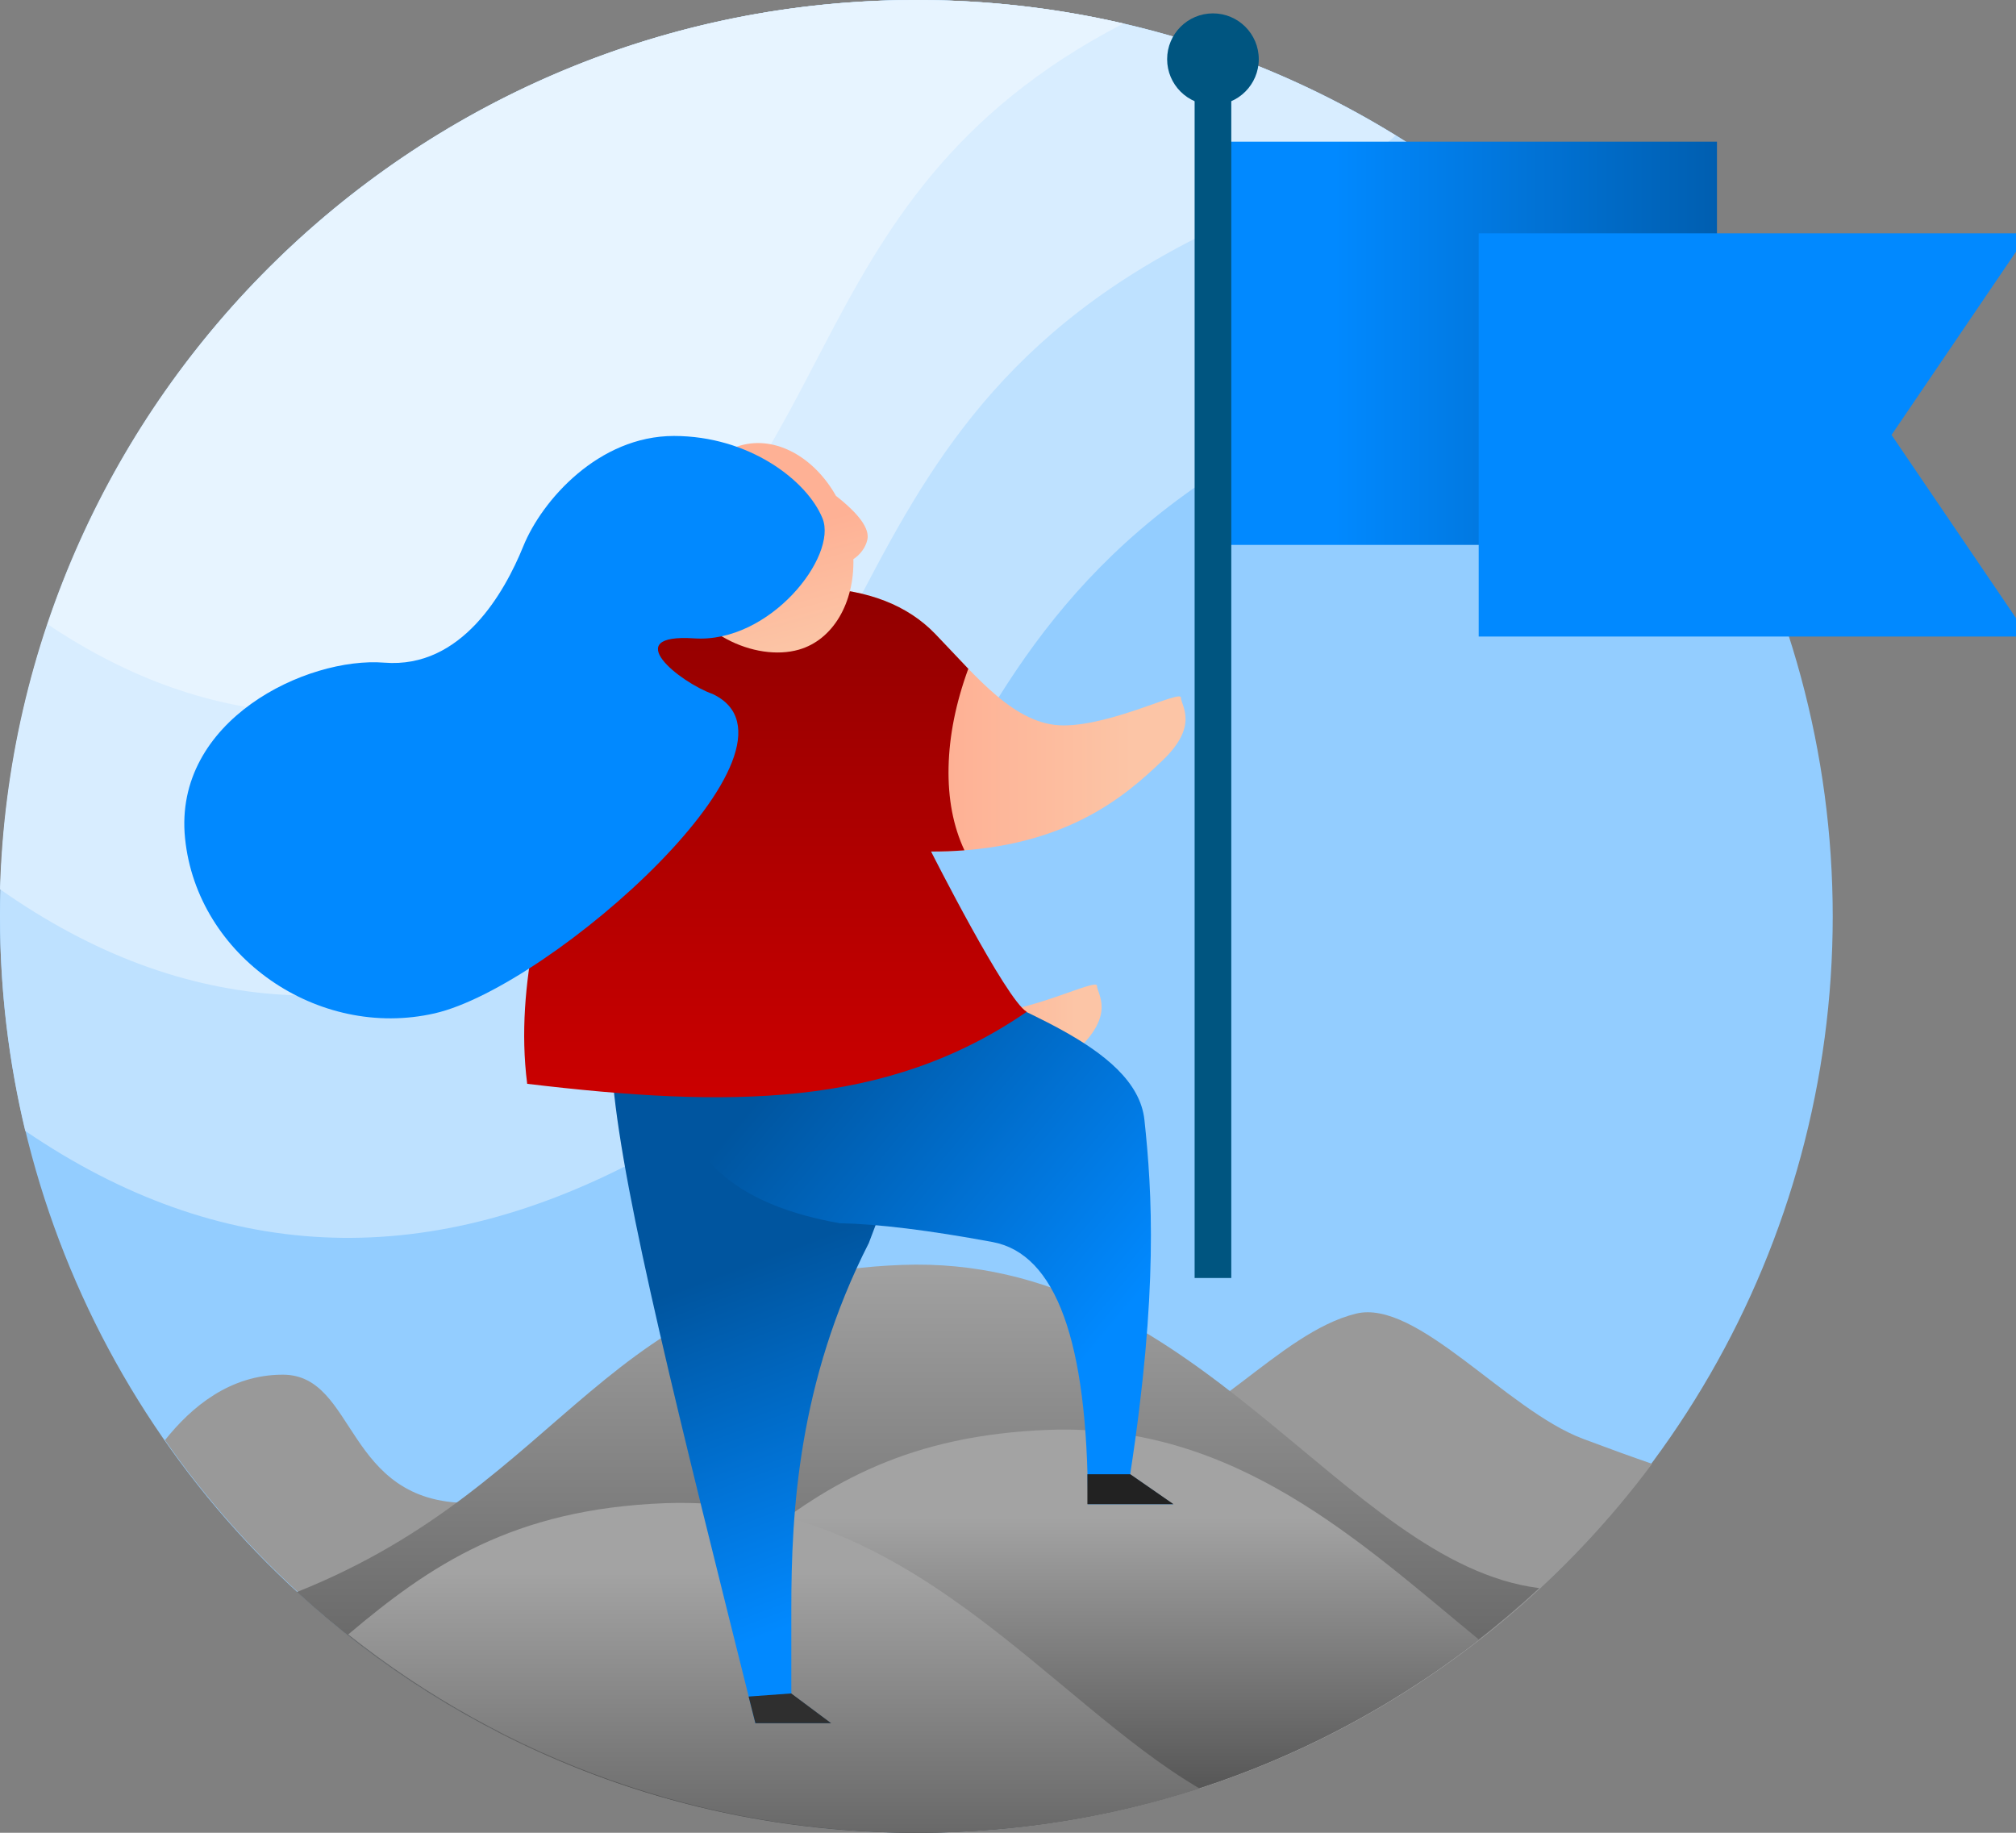 <svg width="110" height="100" viewBox="0 0 110 100" version="1.1" xmlns="http://www.w3.org/2000/svg" xmlns:xlink="http://www.w3.org/1999/xlink" id="el_qxyZu8aju"><rect x="0" y="0" width="110" height="100" fill="#808080" stroke="none"/><style>@-webkit-keyframes kf_el_izHt6TEGHH_an_PWN-dSuW9{0%{-webkit-transform: translate(17px, 12px) scale(1, 1) translate(-17px, -12px);transform: translate(17px, 12px) scale(1, 1) translate(-17px, -12px);}25%{-webkit-transform: translate(17px, 12px) scale(1.05, 1.05) translate(-17px, -12px);transform: translate(17px, 12px) scale(1.05, 1.05) translate(-17px, -12px);}50%{-webkit-transform: translate(17px, 12px) scale(1, 1) translate(-17px, -12px);transform: translate(17px, 12px) scale(1, 1) translate(-17px, -12px);}75%{-webkit-transform: translate(17px, 12px) scale(1.05, 1.05) translate(-17px, -12px);transform: translate(17px, 12px) scale(1.05, 1.05) translate(-17px, -12px);}100%{-webkit-transform: translate(17px, 12px) scale(1, 1) translate(-17px, -12px);transform: translate(17px, 12px) scale(1, 1) translate(-17px, -12px);}}@keyframes kf_el_izHt6TEGHH_an_PWN-dSuW9{0%{-webkit-transform: translate(17px, 12px) scale(1, 1) translate(-17px, -12px);transform: translate(17px, 12px) scale(1, 1) translate(-17px, -12px);}25%{-webkit-transform: translate(17px, 12px) scale(1.05, 1.05) translate(-17px, -12px);transform: translate(17px, 12px) scale(1.05, 1.05) translate(-17px, -12px);}50%{-webkit-transform: translate(17px, 12px) scale(1, 1) translate(-17px, -12px);transform: translate(17px, 12px) scale(1, 1) translate(-17px, -12px);}75%{-webkit-transform: translate(17px, 12px) scale(1.05, 1.05) translate(-17px, -12px);transform: translate(17px, 12px) scale(1.05, 1.05) translate(-17px, -12px);}100%{-webkit-transform: translate(17px, 12px) scale(1, 1) translate(-17px, -12px);transform: translate(17px, 12px) scale(1, 1) translate(-17px, -12px);}}@-webkit-keyframes kf_el_izHt6TEGHH_an_nfo3diYqP{0%{-webkit-transform: translate(17px, 12px) translate(-17px, -12px) translate(0px, 0px);transform: translate(17px, 12px) translate(-17px, -12px) translate(0px, 0px);}25%{-webkit-transform: translate(17px, 12px) translate(-17px, -12px) translate(-2px, 0px);transform: translate(17px, 12px) translate(-17px, -12px) translate(-2px, 0px);}50%{-webkit-transform: translate(17px, 12px) translate(-17px, -12px) translate(0px, 0px);transform: translate(17px, 12px) translate(-17px, -12px) translate(0px, 0px);}75%{-webkit-transform: translate(17px, 12px) translate(-17px, -12px) translate(-2px, 0px);transform: translate(17px, 12px) translate(-17px, -12px) translate(-2px, 0px);}100%{-webkit-transform: translate(17px, 12px) translate(-17px, -12px) translate(0px, 0px);transform: translate(17px, 12px) translate(-17px, -12px) translate(0px, 0px);}}@keyframes kf_el_izHt6TEGHH_an_nfo3diYqP{0%{-webkit-transform: translate(17px, 12px) translate(-17px, -12px) translate(0px, 0px);transform: translate(17px, 12px) translate(-17px, -12px) translate(0px, 0px);}25%{-webkit-transform: translate(17px, 12px) translate(-17px, -12px) translate(-2px, 0px);transform: translate(17px, 12px) translate(-17px, -12px) translate(-2px, 0px);}50%{-webkit-transform: translate(17px, 12px) translate(-17px, -12px) translate(0px, 0px);transform: translate(17px, 12px) translate(-17px, -12px) translate(0px, 0px);}75%{-webkit-transform: translate(17px, 12px) translate(-17px, -12px) translate(-2px, 0px);transform: translate(17px, 12px) translate(-17px, -12px) translate(-2px, 0px);}100%{-webkit-transform: translate(17px, 12px) translate(-17px, -12px) translate(0px, 0px);transform: translate(17px, 12px) translate(-17px, -12px) translate(0px, 0px);}}@-webkit-keyframes kf_el_uI8BLIKJt8_an_4VUu8HmWZ{0%{-webkit-transform: translate(16.5px, 29px) scale(1, 1) translate(-16.5px, -29px);transform: translate(16.5px, 29px) scale(1, 1) translate(-16.5px, -29px);}25%{-webkit-transform: translate(16.5px, 29px) scale(1.03, 1.03) translate(-16.5px, -29px);transform: translate(16.5px, 29px) scale(1.03, 1.03) translate(-16.5px, -29px);}50%{-webkit-transform: translate(16.5px, 29px) scale(1, 1) translate(-16.5px, -29px);transform: translate(16.5px, 29px) scale(1, 1) translate(-16.5px, -29px);}75%{-webkit-transform: translate(16.5px, 29px) scale(1.03, 1.03) translate(-16.5px, -29px);transform: translate(16.5px, 29px) scale(1.03, 1.03) translate(-16.5px, -29px);}100%{-webkit-transform: translate(16.5px, 29px) scale(1, 1) translate(-16.5px, -29px);transform: translate(16.5px, 29px) scale(1, 1) translate(-16.5px, -29px);}}@keyframes kf_el_uI8BLIKJt8_an_4VUu8HmWZ{0%{-webkit-transform: translate(16.5px, 29px) scale(1, 1) translate(-16.5px, -29px);transform: translate(16.5px, 29px) scale(1, 1) translate(-16.5px, -29px);}25%{-webkit-transform: translate(16.5px, 29px) scale(1.03, 1.03) translate(-16.5px, -29px);transform: translate(16.5px, 29px) scale(1.03, 1.03) translate(-16.5px, -29px);}50%{-webkit-transform: translate(16.5px, 29px) scale(1, 1) translate(-16.5px, -29px);transform: translate(16.5px, 29px) scale(1, 1) translate(-16.5px, -29px);}75%{-webkit-transform: translate(16.5px, 29px) scale(1.03, 1.03) translate(-16.5px, -29px);transform: translate(16.5px, 29px) scale(1.03, 1.03) translate(-16.5px, -29px);}100%{-webkit-transform: translate(16.5px, 29px) scale(1, 1) translate(-16.5px, -29px);transform: translate(16.5px, 29px) scale(1, 1) translate(-16.5px, -29px);}}@-webkit-keyframes kf_el_uI8BLIKJt8_an_xt_tLg8LR{0%{-webkit-transform: translate(16.5px, 29px) translate(-16.5px, -29px) translate(0px, 0px);transform: translate(16.5px, 29px) translate(-16.5px, -29px) translate(0px, 0px);}25%{-webkit-transform: translate(16.5px, 29px) translate(-16.5px, -29px) translate(-1px, 0px);transform: translate(16.5px, 29px) translate(-16.5px, -29px) translate(-1px, 0px);}50%{-webkit-transform: translate(16.5px, 29px) translate(-16.5px, -29px) translate(0px, 0px);transform: translate(16.5px, 29px) translate(-16.5px, -29px) translate(0px, 0px);}75%{-webkit-transform: translate(16.5px, 29px) translate(-16.5px, -29px) translate(-1px, 0px);transform: translate(16.5px, 29px) translate(-16.5px, -29px) translate(-1px, 0px);}100%{-webkit-transform: translate(16.5px, 29px) translate(-16.5px, -29px) translate(0px, 0px);transform: translate(16.5px, 29px) translate(-16.5px, -29px) translate(0px, 0px);}}@keyframes kf_el_uI8BLIKJt8_an_xt_tLg8LR{0%{-webkit-transform: translate(16.5px, 29px) translate(-16.5px, -29px) translate(0px, 0px);transform: translate(16.5px, 29px) translate(-16.5px, -29px) translate(0px, 0px);}25%{-webkit-transform: translate(16.5px, 29px) translate(-16.5px, -29px) translate(-1px, 0px);transform: translate(16.5px, 29px) translate(-16.5px, -29px) translate(-1px, 0px);}50%{-webkit-transform: translate(16.5px, 29px) translate(-16.5px, -29px) translate(0px, 0px);transform: translate(16.5px, 29px) translate(-16.5px, -29px) translate(0px, 0px);}75%{-webkit-transform: translate(16.5px, 29px) translate(-16.5px, -29px) translate(-1px, 0px);transform: translate(16.5px, 29px) translate(-16.5px, -29px) translate(-1px, 0px);}100%{-webkit-transform: translate(16.5px, 29px) translate(-16.5px, -29px) translate(0px, 0px);transform: translate(16.5px, 29px) translate(-16.5px, -29px) translate(0px, 0px);}}#el_qxyZu8aju *{-webkit-animation-duration: 2s;animation-duration: 2s;-webkit-animation-iteration-count: infinite;animation-iteration-count: infinite;-webkit-animation-timing-function: cubic-bezier(0, 0, 1, 1);animation-timing-function: cubic-bezier(0, 0, 1, 1);}#el_2VekqRxVVP{stroke: none;stroke-width: 1;fill: none;}#el_9NGu_ieAdP{fill: #93CDFF;}#el_XizPPEleTC{fill: #BEE1FF;}#el_Ou760hO4zh{fill: #D8EDFF;}#el_Uqij9GH_XB{fill: #E7F4FF;}#el_4zRKb4z9cU{fill: #999999;}#el_DcDqaQQgdL{fill: url(#linearGradient-1);}#el_g2YDL93Yln{fill: url(#linearGradient-2);}#el_P0Ag-sa1Xk{fill: url(#linearGradient-3);}#el_X_fxk667V4{-webkit-transform: translate(63.683px, 0.73px) rotate(6deg);transform: translate(63.683px, 0.73px) rotate(6deg);}#el_uI8BLIKJt8{fill: url(#linearGradient-4);}#el_izHt6TEGHH{fill: #0189FF;}#el_kGE3l5BDCz{stroke: #005580;stroke-width: 2;}#el_kPK2nMppGe1{fill: #005580;}#el_QeUxiw9Rp96{-webkit-transform: translate(18px, 40px);transform: translate(18px, 40px);}#el_3KIuPxItiJx{fill: url(#linearGradient-5);}#el_Zx7HhMxKZYB{fill: url(#linearGradient-6);-webkit-transform: translate(22.42px, 3.723px) rotate(100deg);transform: translate(22.42px, 3.723px) rotate(100deg);}#el_iD1SEhySVZ5{fill: url(#linearGradient-7);}#el_GHsRPihlzzA{fill: #2F2F2F;}#el_dHcQhosqWdJ{fill: #222222;}#el_XPEQiM_uC1E{fill: url(#linearGradient-8);}#el_IQ0oGt5s8bP{fill: url(#linearGradient-9);}#el_YvVFsuOOhhN{-webkit-transform: translate(9.42px, 18.174px) rotate(-12deg);transform: translate(9.42px, 18.174px) rotate(-12deg);}#el_W8s-7JrFFHm{fill: url(#linearGradient-10);}#el_ef2FBhxQ0ve{fill: #0189FF;-webkit-transform: translate(-2.151px, 2.61px) rotate(-7deg);transform: translate(-2.151px, 2.61px) rotate(-7deg);}#el_uI8BLIKJt8_an_xt_tLg8LR{-webkit-animation-fill-mode: backwards;animation-fill-mode: backwards;-webkit-transform: translate(16.5px, 29px) translate(-16.5px, -29px) translate(0px, 0px);transform: translate(16.5px, 29px) translate(-16.5px, -29px) translate(0px, 0px);-webkit-animation-name: kf_el_uI8BLIKJt8_an_xt_tLg8LR;animation-name: kf_el_uI8BLIKJt8_an_xt_tLg8LR;-webkit-animation-timing-function: cubic-bezier(0.42, 0, 0.58, 1);animation-timing-function: cubic-bezier(0.42, 0, 0.58, 1);}#el_uI8BLIKJt8_an_4VUu8HmWZ{-webkit-animation-fill-mode: backwards;animation-fill-mode: backwards;-webkit-transform: translate(16.5px, 29px) scale(1, 1) translate(-16.5px, -29px);transform: translate(16.5px, 29px) scale(1, 1) translate(-16.5px, -29px);-webkit-animation-name: kf_el_uI8BLIKJt8_an_4VUu8HmWZ;animation-name: kf_el_uI8BLIKJt8_an_4VUu8HmWZ;-webkit-animation-timing-function: cubic-bezier(0, 0, 1, 1);animation-timing-function: cubic-bezier(0, 0, 1, 1);}#el_izHt6TEGHH_an_nfo3diYqP{-webkit-animation-fill-mode: backwards;animation-fill-mode: backwards;-webkit-transform: translate(17px, 12px) translate(-17px, -12px) translate(0px, 0px);transform: translate(17px, 12px) translate(-17px, -12px) translate(0px, 0px);-webkit-animation-name: kf_el_izHt6TEGHH_an_nfo3diYqP;animation-name: kf_el_izHt6TEGHH_an_nfo3diYqP;-webkit-animation-timing-function: cubic-bezier(0.42, 0, 0.58, 1);animation-timing-function: cubic-bezier(0.42, 0, 0.58, 1);}#el_izHt6TEGHH_an_PWN-dSuW9{-webkit-animation-fill-mode: backwards;animation-fill-mode: backwards;-webkit-transform: translate(17px, 12px) scale(1, 1) translate(-17px, -12px);transform: translate(17px, 12px) scale(1, 1) translate(-17px, -12px);-webkit-animation-name: kf_el_izHt6TEGHH_an_PWN-dSuW9;animation-name: kf_el_izHt6TEGHH_an_PWN-dSuW9;-webkit-animation-timing-function: cubic-bezier(0, 0, 1, 1);animation-timing-function: cubic-bezier(0, 0, 1, 1);}</style>
    <!-- Generator: Sketch 53.2 (72643) - https://sketchapp.com -->
    <title>Actividad disponible</title>
    <desc>Created with Sketch.</desc>
    <defs>
        <linearGradient x1="50%" y1="0%" x2="50%" y2="88.731%" id="linearGradient-1">
            <stop stop-color="#A3A3A3" offset="0%"/>
            <stop stop-color="#575757" offset="100%"/>
        </linearGradient>
        <linearGradient x1="50%" y1="23.116%" x2="50%" y2="88.731%" id="linearGradient-2">
            <stop stop-color="#A3A3A3" offset="0%"/>
            <stop stop-color="#575757" offset="100%"/>
        </linearGradient>
        <linearGradient x1="50%" y1="23.116%" x2="50%" y2="122.995%" id="linearGradient-3">
            <stop stop-color="#A3A3A3" offset="0%"/>
            <stop stop-color="#575757" offset="100%"/>
        </linearGradient>
        <linearGradient x1="116.532%" y1="18.779%" x2="22.723%" y2="18.779%" id="linearGradient-4">
            <stop stop-color="#00559F" offset="0%"/>
            <stop stop-color="#0189FF" offset="100%"/>
        </linearGradient>
        <linearGradient x1="46.837%" y1="38.945%" x2="55.092%" y2="86.311%" id="linearGradient-5">
            <stop stop-color="#00559F" offset="0%"/>
            <stop stop-color="#0189FF" offset="100%"/>
        </linearGradient>
        <linearGradient x1="59.597%" y1="33.877%" x2="89.393%" y2="33.877%" id="linearGradient-6">
            <stop stop-color="#FEB195" offset="0%"/>
            <stop stop-color="#FCC5A6" offset="100%"/>
        </linearGradient>
        <linearGradient x1="27.485%" y1="21.19%" x2="82.688%" y2="75.296%" id="linearGradient-7">
            <stop stop-color="#00559F" offset="0%"/>
            <stop stop-color="#0189FF" offset="100%"/>
        </linearGradient>
        <linearGradient x1="59.597%" y1="33.877%" x2="89.393%" y2="33.877%" id="linearGradient-8">
            <stop stop-color="#FEB195" offset="0%"/>
            <stop stop-color="#FCC5A6" offset="100%"/>
        </linearGradient>
        <linearGradient x1="50%" y1="0%" x2="50%" y2="100%" id="linearGradient-9">
            <stop stop-color="#900000" offset="0%"/>
            <stop stop-color="#CC0000" offset="100%"/>
        </linearGradient>
        <linearGradient x1="43.511%" y1="45.59%" x2="56.489%" y2="96.703%" id="linearGradient-10">
            <stop stop-color="#FEB195" offset="0%"/>
            <stop stop-color="#FCC5A6" offset="100%"/>
        </linearGradient>
    </defs>
    <g id="el_2VekqRxVVP" fill-rule="evenodd">
        <g id="el_KRu6Aecrgf">
            <g id="el_lT-_vwIKsX">
                <circle id="el_9NGu_ieAdP" cx="50" cy="50" r="50"/>
                <path d="M84.411,13.725 C83.872,16.625 80.897,19.125 75.485,21.224 C47.368,32.131 54.414,52.984 34.724,63.319 C23.057,69.443 11.941,68.904 1.377,61.703 C0.477,57.949 1.37134748e-12,54.03 1.37134748e-12,50 C1.37134748e-12,22.386 22.386,2.84217094e-14 50,2.84217094e-14 C63.333,2.84217094e-14 75.447,5.219 84.411,13.725 Z" id="el_XizPPEleTC"/>
                <path d="M2.58970276e-12,48.518 C0.784,21.589 22.86,-2.13162821e-14 49.978,-2.13162821e-14 C59.574,-2.13162821e-14 68.539,2.703 76.152,7.39 C74.745,8.682 72.663,9.863 69.904,10.933 C43.565,21.15 50.165,40.685 31.721,50.366 C20.614,56.196 10.04,55.58 2.53397303e-12,48.518 Z" id="el_Ou760hO4zh"/>
                <path d="M2.6,34.062 C9.254,14.262 27.964,3.90798505e-14 50.006,3.90798505e-14 C53.89,3.90798505e-14 57.671,0.443 61.3,1.281 C42.511,10.999 46.658,27.054 30.953,35.297 C21.037,40.502 11.586,40.09 2.6,34.062 Z" id="el_Uqij9GH_XB"/>
            </g>
            <path d="M9,78.579 C10.435,76.778 12.531,75.005 15.433,75.005 C19.475,75.005 18.782,82.005 25.569,82.005 C29.068,82.005 31.958,75.005 38.216,75.005 C43.228,75.005 50.573,80.773 61.036,79.005 C65.867,78.188 69.735,72.728 73.983,71.676 C77.31,70.853 82.191,76.934 86.376,78.505 C87.886,79.072 89.124,79.519 90.142,79.869 C81.026,92.091 66.455,100.005 50.036,100.005 C33.046,100.005 18.036,91.531 9,78.579 Z" id="el_4zRKb4z9cU"/>
            <path d="M16.2,86.864 C31.155,80.898 32.924,69.622 49.22,69.016 C65.356,68.415 73.239,85.295 83.99,86.652 C75.067,94.935 63.115,100 49.98,100 C36.957,100 25.098,95.021 16.2,86.864 Z" id="el_DcDqaQQgdL"/>
            <path d="M27.2,94.519 C39.484,88.351 42.085,78.579 57.224,78.016 C67.401,77.637 74.295,84.211 80.696,89.459 C72.221,96.065 61.562,100 49.985,100 C41.778,100 34.033,98.023 27.2,94.519 Z" id="el_g2YDL93Yln"/>
            <path d="M19,89.179 C23.441,85.426 27.976,82.326 36.308,82.016 C49.525,81.524 57.204,92.76 65.459,97.587 C60.61,99.153 55.438,100 50.068,100 C38.327,100 27.532,95.953 19,89.179 Z" id="el_P0Ag-sa1Xk"/>
            <g id="el_X_fxk667V4">
                <g id="el_uI8BLIKJt8_an_xt_tLg8LR" data-animator-group="true" data-animator-type="0"><g id="el_uI8BLIKJt8_an_4VUu8HmWZ" data-animator-group="true" data-animator-type="2"><rect id="el_uI8BLIKJt8" x="3" y="7" width="27" height="22"/></g></g>
                <g id="el_izHt6TEGHH_an_nfo3diYqP" data-animator-group="true" data-animator-type="0"><g id="el_izHt6TEGHH_an_PWN-dSuW9" data-animator-group="true" data-animator-type="2"><polygon id="el_izHt6TEGHH" points="17 12 47 12 39.526 23 47 34 17 34"/></g></g>
                <path d="M2.5,4 L2.5,68" id="el_kGE3l5BDCz" stroke-linecap="square"/>
                <circle id="el_kPK2nMppGe1" cx="2.5" cy="2.5" r="2.5"/>
            </g>
            <g id="el_QeUxiw9Rp96">
                <path d="M29.406,27.821 C25.542,35.408 25.177,42.549 25.177,47.758 C25.177,47.758 25.177,49.311 25.177,52.417 L27.332,54.025 L23.216,54.025 C19.02,37.239 16.04,25.443 15.451,19.104 C20.939,15.335 24.765,13.313 27.832,12.572 C30.988,11.809 28.222,11.809 35.178,12.572 L29.406,27.821 Z" id="el_3KIuPxItiJx"/>
                <path d="M-0.392,4.073 C2.378,4.19 4.514,5.024 6.017,6.575 C8.271,8.902 10.368,11.58 13.029,11.58 C15.691,11.58 19.436,9.624 19.436,10.061 C19.436,10.498 20.443,11.573 18.433,13.491 C16.423,15.409 13.029,18.462 5.803,18.462 C1.673,17.2 -0.392,15.333 -0.392,12.859 C-0.392,10.386 -0.392,7.457 -0.392,4.073 Z" id="el_Zx7HhMxKZYB"/>
                <path d="M24.721,10.578 C27.822,9.807 27.069,12.33 33.904,13.101 C36.459,14.923 43.996,16.919 44.444,21.104 C44.864,25.016 45.202,30.46 43.666,40.446 L46,42.071 L41.36,42.071 C41.35,33.175 39.614,28.406 36.152,27.766 C32.69,27.125 29.909,26.783 27.808,26.74 C22.442,25.79 19.529,23.41 19.068,19.6 C18.607,15.79 20.491,12.783 24.721,10.578 Z" id="el_iD1SEhySVZ5"/>
                <polygon id="el_GHsRPihlzzA" points="23.217 54.021 27.349 54.021 25.171 52.397 22.847 52.567"/>
                <polygon id="el_dHcQhosqWdJ" points="43.672 40.437 46.031 42.072 41.332 42.072 41.332 40.437"/>
            </g>
            <path d="M32.384,57.868 C31.77,52.587 31.892,48.107 32.752,44.428 C34.836,35.507 38.788,31.389 44.608,32.073 C47.378,32.19 49.514,33.024 51.017,34.575 C53.271,36.902 55.368,39.58 58.029,39.58 C60.691,39.58 64.436,37.624 64.436,38.061 C64.436,38.498 65.443,39.573 63.433,41.491 C61.423,43.409 58.029,46.462 50.803,46.462 C50.803,46.462 52.59,52.757 53.626,53.33 L32.384,57.868 Z" id="el_XPEQiM_uC1E"/>
            <path d="M52.623,46.394 C52.045,46.439 51.439,46.462 50.803,46.462 C50.803,46.462 54.892,54.553 56.021,55.205 C48.367,60.474 39.732,60.442 28.765,59.135 C28.05,53.53 29.852,48.279 30.752,44.428 C32.836,35.507 38.788,31.389 44.608,32.073 C47.378,32.19 49.514,33.024 51.017,34.575 C51.629,35.207 52.23,35.865 52.833,36.489 C52.152,38.355 51.794,40.145 51.757,41.858 C51.721,43.571 52.009,45.083 52.623,46.394 Z" id="el_IQ0oGt5s8bP"/>
            <g id="el_YvVFsuOOhhN">
                <path d="M36.192,8.88 C37.462,9.876 38.034,10.671 37.907,11.267 C37.816,11.694 37.518,12.088 37.143,12.336 C37.198,14.695 36.052,16.732 34.169,17.272 C31.804,17.95 28.257,16.369 27.375,13.293 C26.493,10.218 28.61,6.813 30.976,6.135 C32.9,5.583 35,6.765 36.192,8.88 Z" id="el_W8s-7JrFFHm"/>
                <path d="M31.611,17.08 C29.815,16.44 26.479,13.773 30.611,14.047 C34.742,14.321 38.449,9.564 37.609,7.497 C36.769,5.431 33.602,3.003 29.502,3.003 C25.401,3.003 22.304,6.508 21.285,9.018 C20.266,11.529 17.928,15.71 13.701,15.372 C9.473,15.034 2.17,18.512 2.829,24.963 C3.488,31.413 10.078,35.962 16.45,34.506 C22.822,33.05 37.618,19.907 31.611,17.08 Z" id="el_ef2FBhxQ0ve"/>
            </g>
        </g>
    </g>
</svg>
